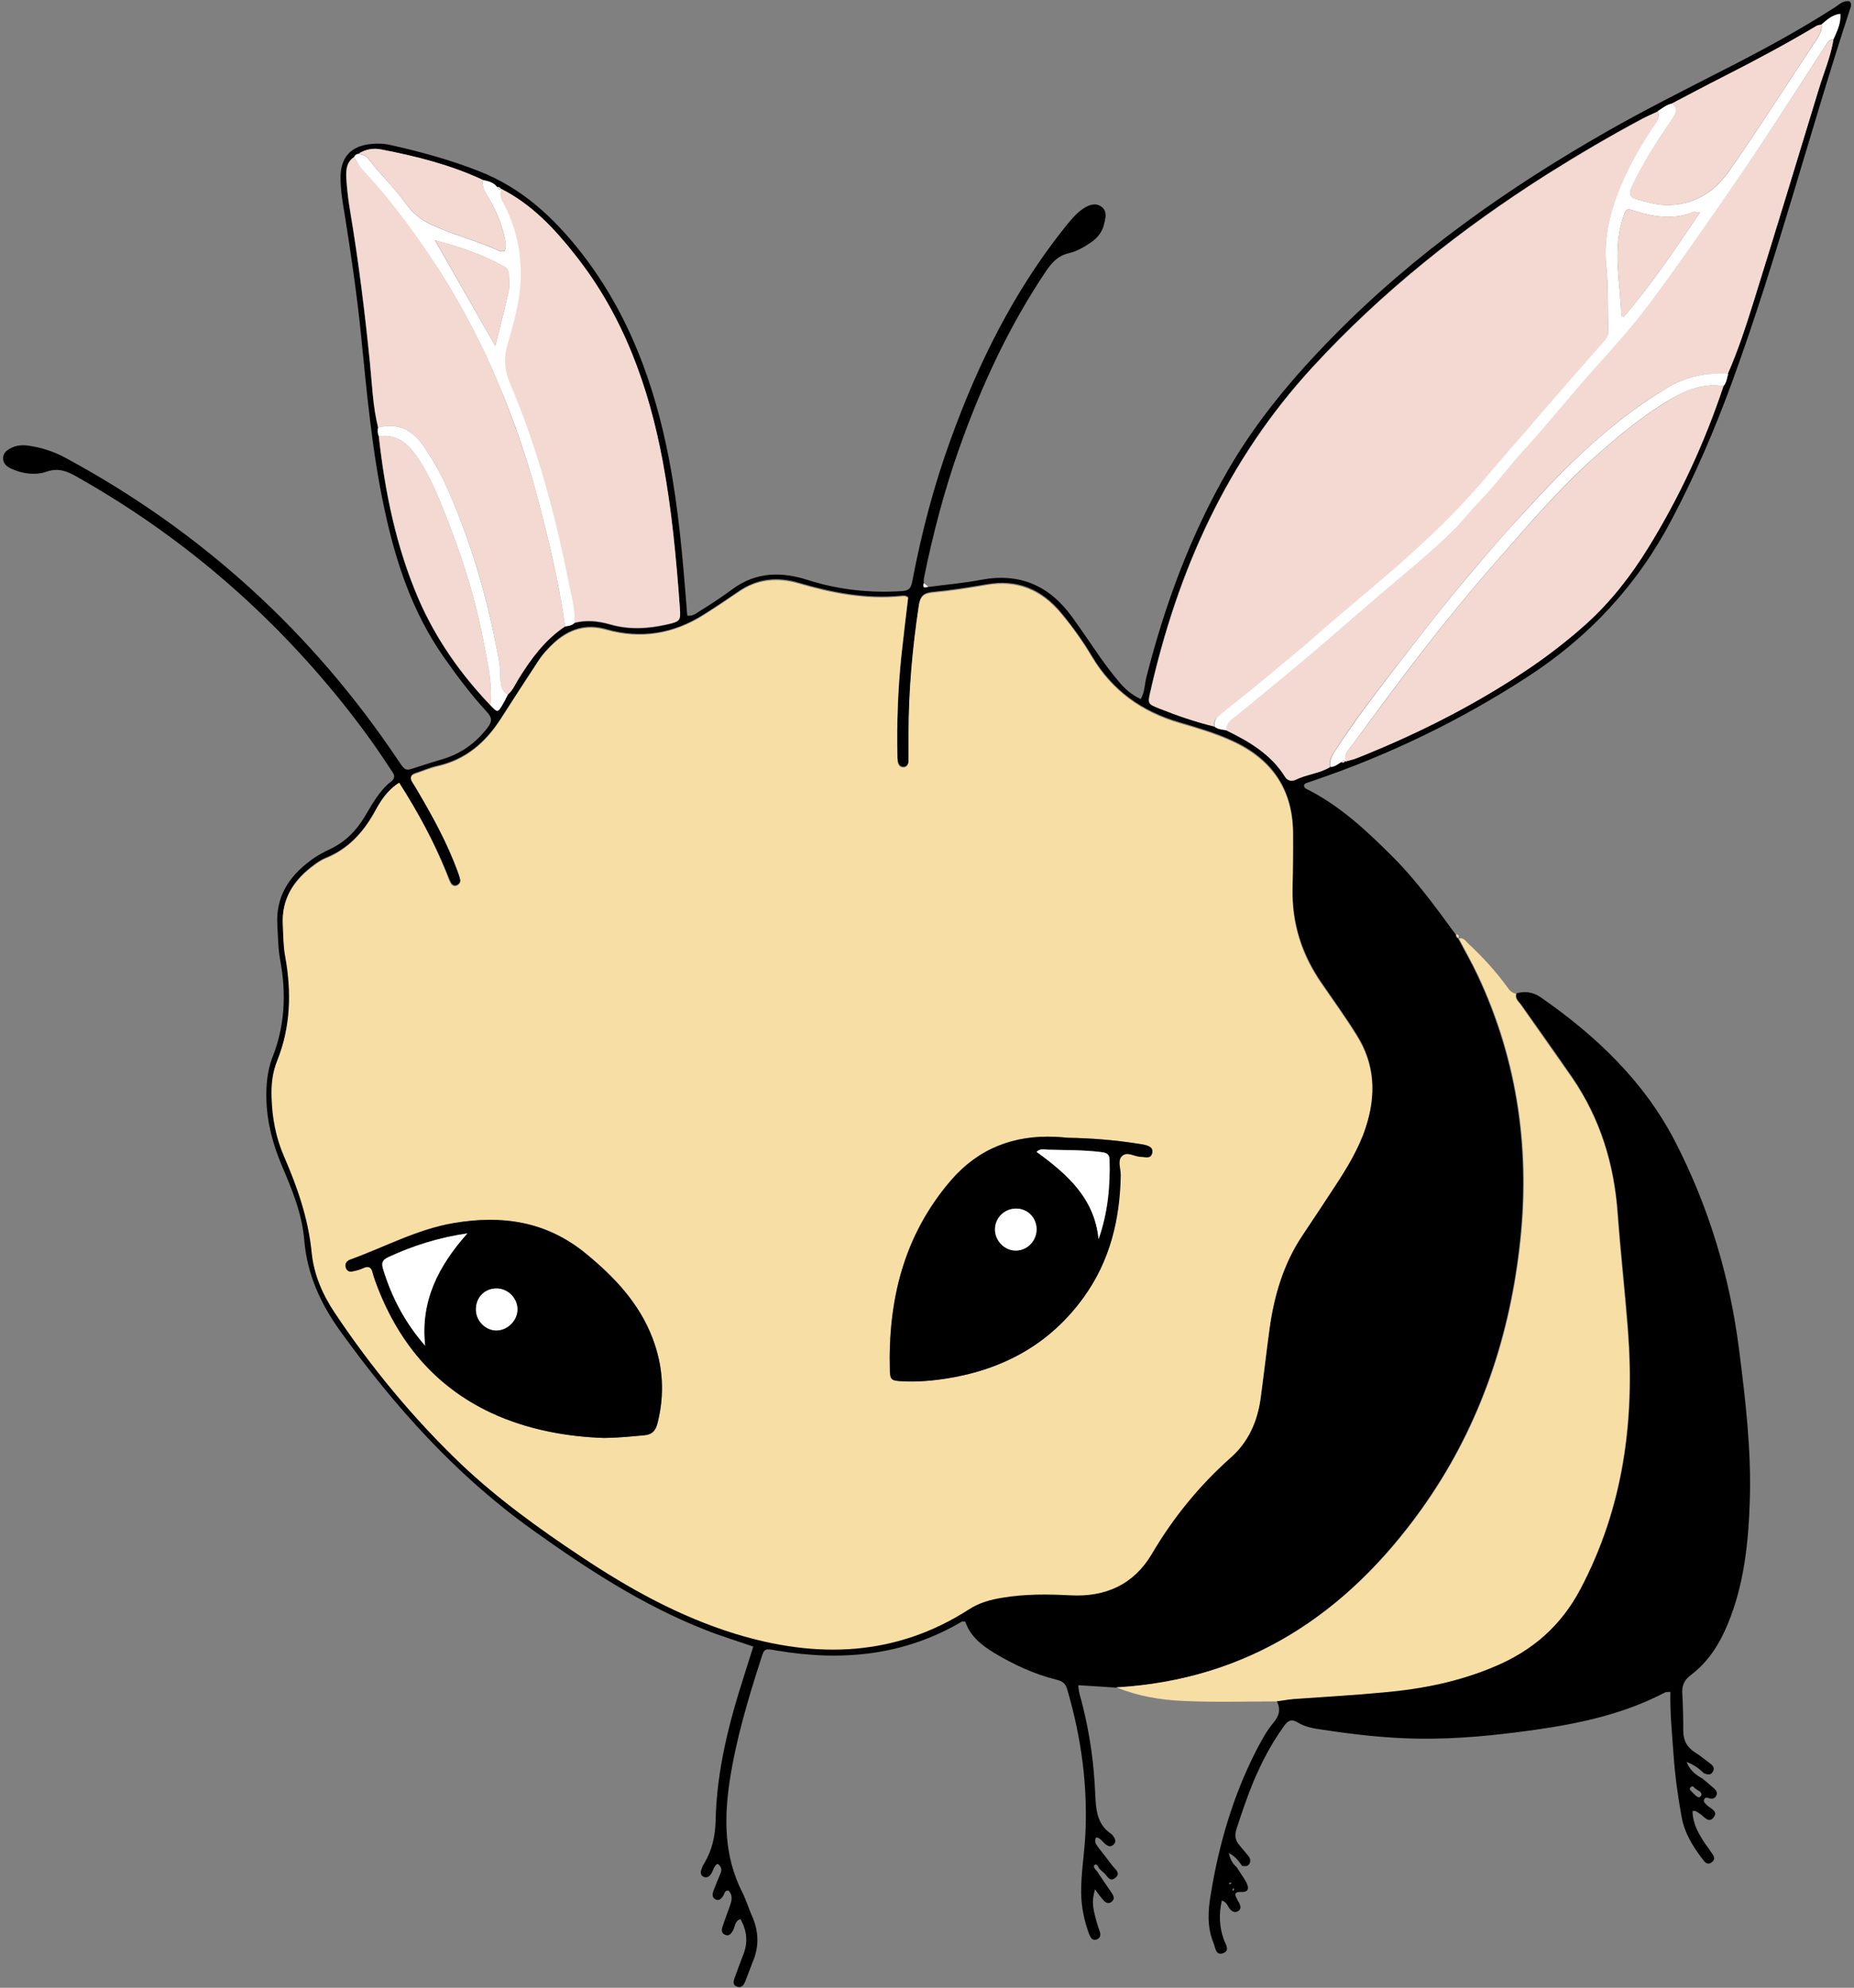 <?xml version="1.0" encoding="utf-8"?>
<!-- Generator: Adobe Illustrator 23.0.1, SVG Export Plug-In . SVG Version: 6.00 Build 0)  -->
<svg version="1.1" id="Camada_1" xmlns="http://www.w3.org/2000/svg" xmlns:xlink="http://www.w3.org/1999/xlink" x="0px" y="0px"
	 viewBox="0 0 777.5 833.7" style="enable-background:new 0 0 777.5 833.7;" xml:space="preserve">
<rect x="0" y="0" width="777.5" height="833.7" fill="#808080" stroke="none"/>
<style type="text/css">
	.st0{display:none;}
	.st1{display:inline;fill:#030404;}
	.st2{display:inline;fill:#FFFFFF;stroke:#1D1D1B;stroke-width:0.25;stroke-miterlimit:10;}
	.st3{display:inline;fill:#F4E1A7;}
	.st4{display:inline;fill:#EEDAD2;}
	.st5{display:inline;fill:#FFFFFF;}
	.st6{fill:#F7DEA5;}
	.st7{fill:#F3D9D1;}
	.st8{fill:#FFFFFF;}
</style>
<g class="st0">
	<path class="st1" d="M458.5,785.5c1.9,2.9,3.9,5.9,5.8,8.8c0.9,1.3,1.7,2.7,0.3,3.9c-1.7,1.5-3,0.2-4.1-1.1c-1-1.3-2-2.6-3-4.1
		c-1.3,4.8-1.2,6.7,0.5,13.1c0.4,1.4,0.8,2.8,1.3,4.1c0.7,1.8,0.7,3.5-1.4,4c-1.7,0.5-2.4-1-3-2.4c-2-5.5-3.2-11.2-3.3-17
		c-0.1-7.9,1.3-15.7,1.7-23.6c1.2-21.1-1.5-41.8-7.4-62.1c-0.7-2.5-1.9-3.6-4.5-4.2c-9.3-2.3-18-6.3-26.1-11.3
		c-5.4-3.3-10.3-7.1-12.2-13.3c-0.7,0-1.2-0.1-1.4,0c-24.5,14.4-50.8,16.7-78.2,11.9c-4.8-0.8-4.9-0.9-6.4,3.7
		c-5.5,16.7-10.5,33.6-13.2,51.1c-2.5,16.1-2.4,31.8,5.1,46.8c1.6,3.1,2.6,6.6,4,9.8c3,6.6,3.3,13.2,0.4,19.9
		c-1.2,2.7-2,5.4-3.1,8.1c-0.6,1.4-1.4,2.7-3.2,2.2c-2.3-0.7-1.7-2.6-1.1-4.1c1.2-3.3,2.5-6.6,3.7-9.9c1.8-5,1.4-9.7-1.4-14.5
		c-2.6,0.8-2.3,3.3-3.3,4.9c-0.7,1.1-1.3,2.2-2.9,1.8c-1.9-0.6-1.8-2.1-1.4-3.6c0.9-3,2.1-5.8,3.1-8.8c0.8-2.2,1.4-4.4-0.6-6.4
		c-1.7-0.1-1.7,1.5-2.3,2.4c-0.8,1.1-1.7,2-3,1.4c-1.7-0.8-1.5-2.3-1-3.8c0.9-2.3,1.8-4.6,2.8-6.9c0.7-1.6,0.9-3.1-1-4.4
		c-1.7,1-1.8,3.1-2.9,4.5c-0.9,1.2-2.1,1.5-3.3,0.8c-1-0.6-1.1-1.7-0.7-2.8c0.3-1,0.7-1.9,1.3-2.8c3.2-5.5,4.6-11.2,4.7-17.7
		c0.5-21.3,5.8-41.8,12.4-62c1.2-3.7,2.4-7.5,3.6-11.4c-6.9-2.4-13.6-4.5-20.1-7c-26.2-10.3-49.5-25.7-72.4-42.1
		c-32.1-23-57.9-52-80.8-83.9c-8.3-11.5-13.9-23.9-15-38.3c-0.9-11.1-5-21.3-9.3-31.4c-3.8-9-6.3-18.4-6.5-28.3
		c-0.1-5.9,0.4-11.7,2.6-17.1c5.4-13.3,6-27,3.4-40.9c-0.9-4.9-0.9-9.9-1.2-14.9c-0.6-11.7,4.9-20.3,13.9-26.9c2.7-2,5.6-3.6,8.6-5
		c6.2-3,10.7-7.6,14.3-13.4c3.2-5.3,6.2-10.9,11.1-14.9c2.5-2,0.8-3.6-0.3-5.3c-6.4-9.9-13.4-19.5-20.8-28.7
		c-30.9-38.4-67.6-70-110.6-94.4c-4-2.3-7.7-3.9-12.7-2.2c-4.6,1.6-9.9,1-14.6-1.1c-2-0.9-3.7-2.2-3.7-4.5c0-2.4,1.8-3.6,3.8-4.5
		c3-1.4,6.2-1,9.2-0.4c4.7,0.9,9.2,2.5,13.4,4.8c57.1,31,103.5,73.6,139.5,127.7c2.9,4.3,2.9,4.3,7.7,2.7c3.7-1.2,7.5-2.4,11.3-3.5
		c7.6-2.3,13.6-6.7,18.5-12.9c2.1-2.7,2-4.3-0.2-6.8c-6.6-7.2-12.4-15-18-23c-13-18.7-20-39.9-24.7-61.9
		c-5.2-24.6-7.4-49.6-9.8-74.6c-1.6-16.5-4-32.9-6.6-49.3c-0.9-5.3-1.8-10.6-1.7-16.1c0.1-8.4,4.4-13,12.8-13.9
		c2.9-0.3,5.8-0.1,8.7,0.5c12.5,2.9,24.9,6.3,36.9,11c17.7,7,31.1,19.4,42.7,34.2c20.1,25.8,30.9,55.5,36.8,87.3
		c3.8,20.4,5.6,41.1,7.1,61.8c0.1,1.2,0.2,2.4,0.3,3.8c2.5,0.4,4.1-1.2,5.7-2.2c4.6-2.8,9.1-5.8,13.5-9c9.9-7.1,20.5-7.2,31.7-3.6
		c12.9,4.2,26.2,5.6,39.7,4.7c3-0.2,3.7-1.6,4.2-4.2c3.9-20.2,9.2-40,16.2-59.3c11.6-31.9,26.6-62.1,48-88.7
		c2.5-3.1,4.9-6.2,8.3-8.4c2.4-1.5,5-2.5,7.5-0.6c2.4,1.8,1.7,4.5,1.2,6.9c-0.7,3.4-2.6,6.1-5.5,8c-2.9,2-6,3.8-9.5,4.6
		c-4.4,1-7.1,3.8-9.5,7.3c-15.8,23.3-27.5,48.6-37,75.1c-6.3,17.6-11,35.6-14.7,53.9c-0.2,0.8-0.1,1.6-0.1,2.5
		c-0.6,2,0.4,1.9,1.8,1.4c7.4-0.9,14.8-1.5,22.2-2.9c16.3-3.1,28.9,2.5,38.3,15.7c4,5.6,7.7,11.3,11.7,16.9c2.5,3.5,5.1,7,7.9,10.4
		c2.5,3,5.4,5.6,9.2,7.3c1.8-3,1.6-6.1,2.4-9.1c7.9-30.6,18.8-60.1,34.8-87.5c12-20.5,27.3-38.6,43.9-55.5
		c34.2-34.7,73.7-62.4,115.9-86.3c15.3-8.7,31.1-16.6,46.8-24.5c16.7-8.4,33.1-17.1,48.8-27.2c1.8-1.2,3.6-3,6.1-2.4
		c1,1.2,0.4,2.5,0,3.6c-17.1,51.7-30.8,104.5-49.6,155.6c-7.4,20-15.8,39.6-25.8,58.5c-14.5,27.4-34.8,49.2-60.9,66
		c-28,18-57.8,32.4-89.3,43c-1.2,0.4-2.4,0.8-3.5,1.2c-0.4,0.1-0.7,0.4-1,0.7c-0.1,0.6,0,1.2,0.6,1.6c14.4,7.1,25.8,18,36.9,29.2
		c9.8,9.9,17.9,21.2,26,32.5c0,0.7,0.2,1.3,0.9,1.6c0,0,0.1,0.1,0.1,0.1c2.7,5.1,5.6,10.2,8,15.4c17.1,36.7,22.1,75.3,17.3,115.2
		c-4.8,39.7-18,76.7-41.4,109.3c-31.6,43.9-73,71.6-128.6,74.6c-5.1-0.3-10.2-0.7-15.8-1.1c0,3.2,1.1,5.8,1.8,8.5
		c3,12.3,4.8,24.8,5.3,37.5c0.2,6.3,0.6,12.5,6.6,16.5c0.5,0.3,0.9,0.9,1.2,1.4c0.8,1.2,0.9,2.3-0.3,3.3c-0.9,0.8-1.9,0.6-2.8,0
		c-1.5-1-2.3-2.9-4.3-3.2c-1,1.6-0.1,2.9,0.7,4.1c2,2.6,4.1,5.2,6.1,7.9c1.1,1.5,3.7,3.1,1.2,5.1c-2.4,2-3.5-1-4.9-2.2
		c-0.6-0.5-1.2-1.1-1.8-1.7c-0.5-0.7-1-2.3-2-1.5C456.6,783.5,457.7,784.6,458.5,785.5z M563.9,319.2l0.1,0c1.6-0.5,3.2-0.8,4.7-1.4
		c25.7-10.1,50.2-22.5,73.1-37.9c8.2-5.6,16.1-11.6,23.5-18.2c10.3-9.2,18.7-19.9,25.9-31.6c13.4-21.5,24-44.3,32.1-68.3
		c1.4-1.4,1.4-3.3,1.9-5.1c4.3-9.9,7.7-20.1,10.9-30.3c9.3-29.6,18.4-59.2,27.5-88.9c2.2-7.1,5.1-14,6.4-21.3
		c1.5-3.4,3.2-6.7,2.9-10.8c-3.5,0.4-5.7,2.6-7.9,4.5c-0.6,0.2-1.2,0.2-1.7,0.5c-13,7.7-26.3,14.8-39.7,21.6
		c-7.2,3.6-14.3,7.4-21.4,11.1c-2.3,0.5-4.1,2-6.1,3.2c-2.2,1.1-4.5,2-6.7,3.2c-13.5,7.2-26.8,14.9-39.8,23.1
		c-36.3,22.9-69.7,49.2-98.9,80.8c-36,39-56.9,85.4-68.6,136.6c-1.1,4.7-1,4.9,3.8,6.8c7.5,3,15.1,5.6,23,7.5c1.5,1.2,3.3,1.4,5,1.7
		c9.7,4.8,19,10.1,24.8,19.7c1.1,1.8,3,1.8,4.3,1.2c4.7-2.3,10-2.6,14.5-5.3c1.9,0,3.3-1.3,4.8-2.2
		C562.9,319.9,563.4,319.7,563.9,319.2z M209.8,77.6c-0.4-0.6-1-0.9-1.7-0.8c-1.5-2-3.8-2.5-6.1-3c-13.5-6.3-27.9-10-42.4-12.8
		c-3.2-0.6-6.6-0.2-9.5,1.7c-0.8,0.2-1.6,0.4-1.9,1.4c-3.5,2.3-3.5,5.9-3.3,9.4c0.3,4.7,0.9,9.5,1.6,14.1c3.4,21,6,42.1,8,63.2
		c0.9,9,1.2,18.1,3.4,26.9c-0.3,1.3-0.2,2.5,0.3,3.7c2.5,23.5,7.2,46.6,16.5,68.5c7.2,16.7,17.5,31.4,29.9,44.6
		c3,3.2,3.1,3.2,4.9,0.4c1-1.5,1.7-3.1,2.6-4.7c2-1.8,3.1-4.4,4.5-6.6c5.3-8.5,11.1-16.4,19.6-22c1.4-0.2,2.8-0.3,3.8-1.4
		c5.2-1.4,10.2-0.8,15.3,0.7c7.9,2.4,16,1.8,24,0c5.5-1.3,5.7-1.6,5.3-7c-1.5-20.6-3.3-41.3-7.1-61.7c-5.9-31.5-16.4-61.1-36.5-86.6
		C232.2,94.4,222.7,84.2,209.8,77.6L209.8,77.6z M168.3,327.1c-5.2,3.3-7.9,7.8-10.5,12.3c-4.9,8.6-11.2,15.4-20.5,19.1
		c-1.5,0.6-2.9,1.6-4.3,2.5c-8.8,6.2-14.3,14.2-13.7,25.6c0.2,4.3,0.2,8.7,1,13c2.8,15,2.3,29.7-3.5,44c-2,4.9-2.5,10-2.3,15.3
		c0.2,8.6,1.8,16.9,5.2,24.8c5.6,13,10.1,26.3,11.5,40.5c0.9,9.3,4.5,17.6,9.6,25.3c15.4,23.3,33,44.8,53.2,64
		c15.3,14.7,32.5,27.1,50.1,38.9c20.2,13.6,41.3,25.4,64.7,32.6c34.3,10.6,67.4,9.9,98.6-10.1c4.3-2.7,9-4,14-4.8
		c9.5-1.6,19-1.5,28.6-0.9c14.8,0.9,26.6-4.5,34.2-17.2c9.1-15.3,20.2-28.8,33.5-40.6c7.2-6.4,11-15,12.4-24.5
		c1.4-9.6,2.5-19.3,3.8-29c2-14.1,5.9-27.5,14-39.5c4.6-6.9,9.2-13.8,13.8-20.7c5.1-7.8,10-15.7,13-24.7c4.5-13.5,3.9-26.4-3.8-38.8
		c-4.6-7.4-9.7-14.5-14.6-21.6c-8.3-12-12.4-25.2-12.1-39.8c0.2-7.9,0.3-15.8,0.2-23.7c-0.1-18.3-8.9-31-25.4-38.6
		c-7.2-3.3-14.7-5.6-22.3-7.8c-15.8-4.6-28.2-13.5-36.7-27.8c-3.8-6.4-8.1-12.5-12.9-18.3c-8.2-9.9-18.4-14.3-31.4-12.1
		c-7.6,1.3-15.2,2.5-22.8,3.2c-3.8,0.3-5.2,1.7-5.7,5.5c-2.7,17.9-4.3,35.8-4.4,53.9c0,3.7,0,7.5,0,11.2c0,1.3-0.5,2.6-1.9,2.8
		c-1.8,0.2-2.5-1.2-2.7-2.7c-0.1-0.6-0.1-1.2-0.1-1.9c-0.3-13.9,0.3-27.8,1.7-41.6c0.9-8.4,2-16.8,3-25c-1.1-0.9-2.1-0.7-3.1-0.6
		c-14.7,1.3-28.8-1.4-42.8-5.6c-9-2.7-17.6-1.9-25.5,3.5c-4.8,3.3-9.6,6.5-14.5,9.6c-12.8,8-26.5,10.3-41.1,6.2
		c-8.5-2.4-15.5-0.1-21.8,5.5c-2.7,2.4-5,5-6.9,8c-5.2,8-10.5,16-15.6,24c-6.4,10-14.8,17.2-26.7,19.9c-3.2,0.7-6.3,2-9.5,3.1
		c-1.8,0.6-2.2,1.7-1.2,3.3c0.9,1.6,1.9,3.2,2.9,4.8c6,10.4,11.7,21,15.9,32.3c0.5,1.4,1,2.7,1.3,4.1c0.2,1.1-0.4,2-1.4,2.5
		c-1.1,0.5-2.1,0-2.6-1c-0.7-1.3-1.1-2.7-1.7-4C183,352.1,176.2,339.6,168.3,327.1z"/>
	<path class="st1" d="M713.1,747.2c1.6,1.3,3.1,2.7,4.7,4c0.9,0.8,1.8,1.8,1,3.2c-0.6,1-1.5,1.4-2.6,1.1c-0.9-0.2-2.1-0.9-2.5,0.6
		c-0.3,0.9,0.5,1.4,1,2c1.5,1.6,5.4,2.7,2.8,5.6c-2.1,2.3-3.9-0.9-5.7-1.9c-0.8-0.5-1.5-1.4-2.9-1c0,4.7,2.1,8.7,4.4,12.6
		c1,1.6,2.2,3,3.2,4.6c0.9,1.3,2.3,2.8,0.4,4.3c-1.9,1.5-3,0-4-1.4c-4.1-5.3-7.4-10.9-8.7-17.7c-1.6-8.8-2.8-17.6-3.3-26.5
		c-0.6-8.6-1.5-17.2-1.2-26.1c-1.1,0.1-1.8,0-2.3,0.2c-17.2,9-35.8,13-54.7,15.6c-16.4,2.3-33,3.9-49.6,3.6
		c-13.3-0.2-26.5-1.8-39.6-3.8c-3.7-0.6-7.5-1.1-10.7-3.1c-3-1.8-4.4-0.4-6,1.9c-5.1,7.1-9.2,14.8-12.6,22.8
		c-2.7,6.5-5,13.2-7.2,19.8c-1,3-0.6,5.2,1.4,7.4c1.2,1.4,2.4,2.9,3.6,4.3c0.7,0.9,0.9,1.9,0.5,2.9c-0.6,1.5-1.9,1.3-3.2,1.2
		c-1.4-1.9-2.6-4-5.6-5.5c0.7,2.9,1.7,4.6,3.3,5.9c1.3,2.1,2.8,4.1,3.9,6.3c1.4,2.6,0.9,4.2-2,4.1c-3.6-0.1-2.8,1.3-1.8,3.3
		c0.4,0.7,0.9,1.4,1.1,2.2c0.4,1.1,0.2,2-0.9,2.6c-1,0.6-2,0.3-2.9-0.4c-1.4-1.1-1.5-3.4-3.9-4.2c-1.3,5.6-1.1,11,0.7,16.4
		c0.7,2,2.8,4.7-0.4,5.8c-3.1,1.1-3.2-2.3-4-4.3c-2.8-6.8-2.2-13.8-1.1-20.8c3.4-20.7,9.3-40.7,18.9-59.5c2.2-4.3,4.4-8.5,7.5-12.1
		c2.6-3,3.3-5.8,1.6-9.3c2.5-0.3,4.9-0.8,7.4-1c12.6-0.9,25.3-1.6,37.9-2.7c16-1.4,31.6-4.5,46.5-10.7c15.8-6.7,28-17,36.2-32.5
		c18.1-34.2,23-70.6,20.2-108.6c-1.2-16.3-3-32.6-4.1-49c-1.4-20.7-7.2-39.9-18.9-57.1c-7-10.3-14.2-20.4-21.3-30.6
		c-1-1.5-2.8-2.7-2.1-4.9c3.6-1,6.9-0.5,10.1,1.7c23.2,16.2,43.4,35.4,56.5,60.9c14.1,27.5,22.8,56.7,26.6,87.5
		c2.6,21.2,5.1,42.4,4.3,63.8c-0.6,17.6-2.5,35.1-9.5,51.7c-3.6,8.4-8.3,15.8-15.6,21.3c-2.9,2.2-3.7,4.5-3.6,7.8
		c0.3,5.2,0.4,10.4,0.4,15.5c0,4.1,1.6,7.1,5.1,9.2c2.1,1.3,4,2.9,6,4.4c1.2,0.9,2.3,1.9,1.3,3.6c-1,1.7-2.4,1.1-3.8,0.6
		c-2.1-2.1-4.4-3.7-7.2-4.8C707.6,743.6,710.2,745.6,713.1,747.2z M710,751.4c-0.6-0.4-1-1.5-1.9-0.7c-0.9,0.7-0.3,1.4,0.3,1.9
		c0.7,0.7,1.3,1.4,2.1,2c0.4,0.3,1,0.7,1.6,0.1c0.7-0.7,0.5-1.4-0.1-2C711.4,752.2,710.7,751.9,710,751.4z M514.6,790.3
		c-0.3,0.1-0.5,0.3-0.8,0.4c0.1,0.1,0.3,0.4,0.4,0.4c0.3-0.1,0.6-0.2,0.8-0.4C514.9,790.6,514.8,790.5,514.6,790.3z M516.1,793.1
		c-0.2-0.2-0.3-0.3-0.4-0.4c-0.1,0.3-0.3,0.5-0.4,0.8c0,0.1,0.3,0.3,0.4,0.4C515.8,793.6,516,793.3,516.1,793.1z"/>
	<path class="st2" d="M635.6,417c-0.7,2.2,1.1,3.4,2.1,4.9c7.1,10.2,14.3,20.4,21.3,30.6c11.7,17.2,17.5,36.4,18.9,57.1
		c1.1,16.3,3,32.6,4.1,49c2.8,37.9-2.1,74.4-20.2,108.6c-8.2,15.5-20.3,25.9-36.2,32.5c-14.9,6.3-30.5,9.3-46.5,10.7
		c-12.6,1.1-25.2,1.8-37.9,2.7c-2.5,0.2-4.9,0.7-7.4,1c-13,0-26,0.3-39-0.3c-9.6-0.4-19.2-2.1-28.2-5.8c55.5-3,97-30.7,128.6-74.6
		c23.4-32.6,36.6-69.6,41.4-109.3c4.9-39.9-0.1-78.5-17.3-115.2c-2.4-5.2-5.3-10.3-8-15.4c2.1-0.5,2.9,1.2,4,2.3
		c6,5.6,11.5,11.7,16.3,18.3C632.8,415.6,633.8,416.7,635.6,417z"/>
	<path class="st3" d="M611.4,393.6c-0.7-0.3-0.9-0.9-0.9-1.6C611.3,392.2,611.7,392.6,611.4,393.6z"/>
	<path class="st2" d="M168.3,327.1c7.9,12.5,14.7,25,19.8,38.4c0.5,1.4,1,2.7,1.7,4c0.5,0.9,1.5,1.5,2.6,1c1-0.5,1.6-1.4,1.4-2.5
		c-0.3-1.4-0.8-2.8-1.3-4.1c-4.2-11.3-9.9-21.9-15.9-32.3c-0.9-1.6-1.9-3.2-2.9-4.8c-0.9-1.6-0.6-2.7,1.2-3.3c3.2-1,6.2-2.4,9.5-3.1
		c11.9-2.6,20.3-9.9,26.7-19.9c5.2-8,10.4-16,15.6-24c1.9-3,4.3-5.6,6.9-8c6.3-5.6,13.4-7.9,21.8-5.5c14.6,4.2,28.3,1.9,41.1-6.2
		c4.9-3.1,9.8-6.3,14.5-9.6c7.9-5.5,16.5-6.2,25.5-3.5c14,4.2,28.1,6.9,42.8,5.6c1-0.1,2.1-0.3,3.1,0.6c-1,8.3-2.1,16.6-3,25
		c-1.4,13.8-2,27.7-1.7,41.6c0,0.6,0,1.3,0.1,1.9c0.2,1.6,0.9,2.9,2.7,2.7c1.4-0.2,1.9-1.5,1.9-2.8c0-3.7,0-7.5,0-11.2
		c0.1-18.1,1.7-36,4.4-53.9c0.6-3.8,1.9-5.2,5.7-5.5c7.6-0.7,15.2-1.9,22.8-3.2c12.9-2.2,23.2,2.2,31.4,12.1
		c4.8,5.8,9.1,11.9,12.9,18.3c8.5,14.3,20.9,23.2,36.7,27.8c7.6,2.2,15.1,4.5,22.3,7.8c16.5,7.6,25.3,20.3,25.4,38.6
		c0.1,7.9-0.1,15.8-0.2,23.7c-0.3,14.6,3.9,27.7,12.1,39.8c4.9,7.2,10,14.3,14.6,21.6c7.8,12.4,8.3,25.3,3.8,38.8
		c-3,9-7.8,16.9-13,24.7c-4.6,6.9-9.2,13.8-13.8,20.7c-8,12-12,25.4-14,39.5c-1.3,9.7-2.4,19.3-3.8,29c-1.4,9.5-5.1,18.1-12.4,24.5
		c-13.4,11.8-24.4,25.3-33.5,40.6c-7.6,12.8-19.4,18.1-34.2,17.2c-9.5-0.6-19.1-0.7-28.6,0.9c-5,0.8-9.7,2.1-14,4.8
		c-31.2,20-64.3,20.7-98.6,10.1c-23.4-7.3-44.5-19.1-64.7-32.6c-17.6-11.8-34.8-24.2-50.1-38.9c-20.1-19.3-37.8-40.7-53.2-64
		c-5.1-7.8-8.7-16-9.6-25.3c-1.3-14.2-5.9-27.5-11.5-40.5c-3.4-7.9-4.9-16.2-5.2-24.8c-0.1-5.2,0.4-10.4,2.3-15.3
		c5.8-14.3,6.2-29,3.5-44c-0.8-4.3-0.7-8.7-1-13c-0.7-11.4,4.9-19.4,13.7-25.6c1.3-1,2.8-1.9,4.3-2.5c9.3-3.7,15.6-10.6,20.5-19.1
		C160.4,334.9,163.1,330.4,168.3,327.1z M251.6,602.8c7-0.1,11.9-0.7,16.9-1.2c3.6-0.3,4.9-2.1,5.7-5.3c3-12,2.3-23.8-2-35.4
		c-5.6-14.8-15.9-25.9-27.9-35.8c-16.4-13.6-35-16.4-55.5-12.9c-15.4,2.6-28.9,9.9-43.2,15.1c-0.4,0.1-0.8,0.3-1.1,0.5
		c-1.2,0.8-1.5,1.9-1,3.2c0.4,1.1,1.4,1.6,2.5,1.4c1.6-0.3,3.3-0.7,4.7-1.4c2.3-1.1,3.4-0.4,4,2c0.3,1.2,0.7,2.4,1.1,3.6
		c8.9,24.9,24.4,44.1,48.5,55.5C219.8,599.4,236.5,602.2,251.6,602.8z M447.1,477.1c-1.9-0.1-3.6-0.3-5.2-0.4
		c-17.6-0.8-32.5,4.7-44.2,18.3c-19.8,23-26.4,50.1-25.7,79.6c0.1,4,0.7,4.4,5,4.6c6.4,0.3,12.8-0.2,19.2-1.2
		c23.5-3.7,43.1-14.3,57.3-33.8c11.1-15.3,15.4-32.8,15.7-51.5c0.1-2.7-1.3-5.9,0.5-7.8c2.2-2.3,5.4,0.2,8.2,0.3
		c1.8,0,4,1.1,4.6-1.6c0.6-2.5-1.5-3-3.4-3.5c-1-0.3-2-0.4-3.1-0.5C466.3,478.1,456.5,477.3,447.1,477.1z"/>
	<path class="st2" d="M770,16.2c-1.8-0.1-2.4,1.2-3.2,2.4c-11.5,17.5-22.7,35.1-34.5,52.3c-12.8,18.8-25.9,37.4-39.4,55.6
		c-7.3,9.8-15.5,18.8-23.7,27.8c-9.8,10.9-19,22.4-28.8,33.2c-6.7,7.3-12.6,15.3-19.6,22.4c-4,4.1-7.6,8.7-11.7,12.8
		c-9.2,9-19.2,16.9-28.9,25.2c-9.7,8.3-19.4,16.8-29.2,25c-10.6,8.9-21.3,17.6-32,26.4c-2.2,1.8-5,3.1-5,6.6c-1.8-0.3-3.6-0.5-5-1.7
		c0-1.7,0.2-3.2,1.7-4.4c10.1-8.1,20.3-16.3,30.3-24.5c6.7-5.5,13.2-11.2,19.8-16.9c7.6-6.4,15.2-12.7,22.7-19.2
		c13.8-11.9,27.1-24.3,38.9-38.2c8.3-9.8,16.8-19.3,25.2-29c8.6-9.8,17.1-19.6,25.7-29.3c1.2-1.3,1.9-2.7,1.8-4.5
		c-0.4-9.1,0.1-18.1-0.8-27.2c-1.2-11.6,1.8-22.9,6.3-33.7c3.6-8.6,8.3-16.6,13.5-24.3c1.4-2.1,3.1-4,2-6.8c2-1.2,3.8-2.7,6.1-3.2
		c2.2,1.5,2.1,3.4,0.8,5.4c-0.9,1.4-1.8,2.8-2.8,4.1c-5.7,8.2-10.8,16.6-15.1,25.6c-1.3,2.6-1,4.2,2,5.1c4,1.1,8,2.3,12.1,2.4
		c11.3,0.3,20.3-5.1,26.4-13.8c12.9-18.2,24.9-37.1,37.3-55.7c1.3-1.9,2.4-3.9,2.1-6.3c2.3-1.9,4.4-4.1,7.9-4.5
		C773.2,9.4,771.5,12.8,770,16.2z M713.7,88.8c-1.6-0.2-2.2-0.4-2.7-0.2c-8.1,3.3-16.1,2.2-24.2-0.3c-4.4-1.4-4.3-1.2-5.7,3.4
		c-4.3,13.4-0.8,26.9-0.6,40.4c0,0.1,0.3,0.2,1,0.6C693.2,119,703.3,104.1,713.7,88.8z"/>
	<path class="st2" d="M236.2,261.6c-2.7-18.8-7-37.3-11.9-55.6c-4.1-15.6-9.5-30.9-15.6-45.8c-6.4-15.7-14.1-30.9-23.1-45.3
		c-10.1-16.2-21.2-31.6-34.2-45.6c-1.5-1.6-2.3-3.4-3.3-5.3c0.3-1,1.1-1.2,1.9-1.4c1.3,0.5,2.8,0.7,3.8,1.9
		c5.1,6.7,11.3,12.6,16.2,19.4c2.4,3.4,5.5,6,9.3,7.9c9.6,4.9,20.2,7.2,29.9,11.8c0.5,0.2,1.2,0,1.8,0c1.1-1.8,0.6-3.6,0.2-5.4
		c-1.4-6.8-4.2-13-7.7-18.8c-1.1-1.9-1.7-3.7-1.5-5.8c2.3,0.5,4.6,1,6.1,3c0.3,0.8,0.8,1.2,1.7,0.8c0,0,0.1,0,0.1,0
		c-1.2,2.7,0.3,4.8,1.4,7c5.2,10.2,7.2,21.1,6.5,32.4c-0.5,8.6-3,17.1-5.4,25.3c-1.8,6-1.6,11.1,0.9,17.2
		c11.4,26.9,18.8,55,24.3,83.6c1.1,5.7,2.8,11.2,2.3,17.1C239,261.3,237.6,261.4,236.2,261.6z M207.1,143.6c2.1-8.4,4.1-15.7,5.7-23
		c0.5-2.2,0.1-4.5,0.2-6.8c0-1.6-0.6-2.7-2-3.5c-8.8-4.9-18.2-8.3-29-11.1C190.5,114.2,198.5,128.3,207.1,143.6z"/>
	<path class="st2" d="M723.4,161.7c-9.7-1.5-17.8,2.6-25.6,7.5c-10.4,6.5-19.7,14.2-28.9,22.4c-15.2,13.5-28.3,28.9-41.7,44.1
		c-21.5,24.3-41,50.2-60.2,76.4c-1.5,2-3.9,4-3,7.1c0,0-0.1,0-0.1,0c-0.6-0.6-1.1-0.4-1.5,0.2c-1.5,0.9-2.9,2.2-4.8,2.2
		c-0.6-3,1-5.1,2.5-7.4c7.4-11.4,15.7-22.3,24.1-33c10.9-14,21.8-28,33.2-41.5c7.1-8.3,14.2-16.6,21.7-24.6
		c6.3-6.8,12.6-13.7,19.3-20.1c12.8-12.4,26.4-23.7,41.9-32.7c7.8-4.5,16.2-6.1,25-5.5C724.8,158.4,724.7,160.3,723.4,161.7z"/>
	<path class="st2" d="M204.7,294.5c1.1-9.4-1.2-18.4-2.9-27.5c-3.7-19.9-10.1-39-17.8-57.8c-2.7-6.7-5.8-13.2-9.9-19.2
		c-3.8-5.5-8.5-9.7-15.9-8.6c-0.5-1.2-0.6-2.4-0.3-3.7c7.8-1.9,13.8,0.5,18.6,7.3c4.2,5.9,7.7,12.3,10.5,18.9
		c9.3,21.2,15.9,43.3,20.2,66c0.8,4.2,1.8,8.4,1.7,12.8c0,2.8,0.2,5.8,3.2,7.4c-0.8,1.6-1.6,3.2-2.6,4.7
		C207.7,297.7,207.7,297.7,204.7,294.5z"/>
	<path class="st4" d="M562.4,319.4c0.5-0.5,0.9-0.8,1.5-0.2C563.4,319.7,562.9,319.9,562.4,319.4z"/>
	<path class="st5" d="M388.9,245.2c-1.3,0.5-2.4,0.6-1.8-1.4C387.7,244.3,388.3,244.7,388.9,245.2z"/>
	<path class="st4" d="M209.8,77.6c-0.9,0.4-1.4,0-1.7-0.8C208.8,76.7,209.4,76.9,209.8,77.6z"/>
	<path class="st1" d="M251.6,602.8c-15.1-0.6-31.9-3.4-47.4-10.7c-24.2-11.4-39.6-30.6-48.5-55.5c-0.4-1.2-0.8-2.4-1.1-3.6
		c-0.5-2.3-1.7-3.1-4-2c-1.5,0.7-3.1,1.1-4.7,1.4c-1.1,0.2-2.1-0.3-2.5-1.4c-0.5-1.3-0.2-2.4,1-3.2c0.3-0.2,0.7-0.4,1.1-0.5
		c14.4-5.2,27.9-12.6,43.2-15.1c20.4-3.4,39-0.6,55.5,12.9c12,9.9,22.4,20.9,27.9,35.8c4.3,11.6,5,23.3,2,35.4
		c-0.8,3.3-2.1,5-5.7,5.3C263.6,602.1,258.6,602.7,251.6,602.8z M176.6,563.8c-2-18.5,5.5-33.3,17.9-47.1
		c-12.3,1.8-22.9,5.2-33.1,9.9c-2.6,1.2-3.2,2.4-2.3,5.2C162.6,543.5,168.2,554.2,176.6,563.8z M215.4,548.4
		c-0.1-4.7-4.1-8.6-8.8-8.7c-5.1,0-8.9,4-8.7,9.2c0.2,4.8,4.3,8.6,8.9,8.4C211.5,557.3,215.5,553.1,215.4,548.4z"/>
	<path class="st1" d="M447.1,477.1c9.5,0.2,19.2,1,28.8,2.5c1,0.2,2.1,0.3,3.1,0.5c1.8,0.5,4,1,3.4,3.5c-0.6,2.6-2.8,1.6-4.6,1.6
		c-2.8,0-6-2.6-8.2-0.3c-1.8,1.9-0.4,5.2-0.5,7.8c-0.4,18.7-4.6,36.2-15.7,51.5c-14.2,19.5-33.7,30.1-57.3,33.8
		c-6.4,1-12.8,1.5-19.2,1.2c-4.3-0.2-4.9-0.6-5-4.6c-0.7-29.5,6-56.6,25.7-79.6c11.7-13.6,26.6-19.1,44.2-18.3
		C443.5,476.8,445.1,476.9,447.1,477.1z M459.7,519.7c3.9-10.9,5-22.1,4.7-33.5c-0.1-2.6-1.7-2.9-3.6-3.1c-7.4-1-14.9-0.8-22.4-1.1
		c-1.5-0.1-3.2-0.6-4.7,0.9C446.5,492.3,458.1,502.4,459.7,519.7z M433.7,515.5c0-4.9-3.7-8.7-8.6-8.8c-4.8-0.1-8.8,3.7-8.9,8.5
		c-0.2,5,4.1,9.3,8.9,9.2C429.8,524.3,433.7,520.3,433.7,515.5z"/>
	<path class="st5" d="M176.6,563.8c-8.3-9.6-14-20.3-17.6-32.1c-0.9-2.8-0.3-4,2.3-5.2c10.2-4.7,20.8-8.1,33.1-9.9
		C182.1,530.5,174.5,545.3,176.6,563.8z"/>
	<path class="st5" d="M215.4,548.4c0.1,4.6-3.9,8.8-8.5,9c-4.6,0.2-8.7-3.7-8.9-8.4c-0.2-5.2,3.6-9.2,8.7-9.2
		C211.4,539.8,215.4,543.8,215.4,548.4z"/>
	<path class="st5" d="M459.7,519.7c-1.6-17.3-13.2-27.4-26-36.8c1.5-1.5,3.2-1,4.7-0.9c7.5,0.3,14.9,0.1,22.4,1.1
		c2,0.3,3.6,0.5,3.6,3.1C464.8,497.6,463.6,508.8,459.7,519.7z"/>
	<path class="st5" d="M433.7,515.5c0,4.8-3.9,8.8-8.5,8.9c-4.9,0.1-9.1-4.2-8.9-9.2c0.2-4.8,4.1-8.5,8.9-8.5
		C430,506.8,433.7,510.7,433.7,515.5z"/>
</g>
<g>
	<path d="M460.1,784.9c1.9,2.9,3.9,5.8,5.9,8.7c0.9,1.3,1.7,2.7,0.3,3.9c-1.7,1.5-3,0.2-4.1-1.1c-1-1.3-2-2.6-3-4
		c-1.3,4.8-1.2,6.7,0.5,13c0.4,1.4,0.8,2.8,1.3,4.1c0.7,1.8,0.7,3.4-1.3,4c-1.7,0.5-2.4-1-3-2.4c-2-5.5-3.2-11.1-3.3-17
		c-0.1-7.9,1.2-15.7,1.7-23.5c1.2-21.1-1.6-41.7-7.5-61.9c-0.7-2.5-1.9-3.6-4.5-4.2c-9.3-2.3-17.9-6.3-26.1-11.2
		c-5.4-3.3-10.2-7.1-12.2-13.2c-0.7,0-1.2-0.1-1.4,0c-24.4,14.4-50.6,16.8-78,12.1c-4.8-0.8-4.9-0.9-6.3,3.7
		c-5.4,16.7-10.4,33.5-13.1,51c-2.4,16.1-2.3,31.7,5.2,46.6c1.6,3.1,2.6,6.5,4,9.7c3,6.6,3.3,13.1,0.4,19.8c-1.1,2.7-2,5.4-3.1,8.1
		c-0.6,1.4-1.4,2.7-3.2,2.2c-2.3-0.7-1.7-2.5-1.1-4.1c1.2-3.3,2.4-6.6,3.7-9.9c1.8-4.9,1.3-9.7-1.4-14.4c-2.5,0.8-2.2,3.3-3.2,4.9
		c-0.7,1.1-1.3,2.2-2.9,1.8c-1.9-0.6-1.9-2.1-1.4-3.5c0.9-2.9,2.1-5.8,3.1-8.8c0.8-2.2,1.3-4.4-0.6-6.4c-1.7-0.1-1.7,1.5-2.3,2.4
		c-0.8,1.1-1.7,2-3,1.4c-1.7-0.8-1.5-2.3-1-3.7c0.9-2.3,1.8-4.6,2.8-6.9c0.7-1.6,0.9-3.1-1.1-4.4c-1.7,1-1.8,3.1-2.9,4.5
		c-0.9,1.2-2.1,1.5-3.2,0.8c-1-0.6-1.1-1.7-0.7-2.8c0.3-1,0.7-1.9,1.3-2.8c3.2-5.4,4.5-11.2,4.7-17.6c0.4-21.3,5.7-41.7,12.2-61.8
		c1.2-3.7,2.3-7.5,3.6-11.4c-6.9-2.4-13.6-4.4-20.1-7c-26.2-10.3-49.5-25.5-72.3-41.8c-32.1-22.9-57.9-51.7-80.8-83.5
		c-8.3-11.5-13.9-23.9-15.1-38.1c-0.9-11.1-5.1-21.2-9.4-31.3c-3.8-9-6.3-18.3-6.5-28.2c-0.1-5.9,0.4-11.6,2.5-17.1
		c5.3-13.3,5.9-27,3.3-40.9c-0.9-4.9-0.9-9.9-1.2-14.8c-0.7-11.7,4.8-20.2,13.8-26.9c2.6-2,5.6-3.6,8.6-5c6.2-3,10.7-7.6,14.2-13.4
		c3.2-5.3,6.1-10.9,11.1-14.8c2.5-2,0.8-3.6-0.3-5.3c-6.4-9.9-13.4-19.4-20.8-28.6c-30.9-38.3-67.7-69.7-110.6-93.9
		c-4-2.3-7.7-3.9-12.7-2.2c-4.6,1.6-9.9,1-14.6-1.1c-2-0.9-3.7-2.1-3.7-4.5c0-2.4,1.8-3.6,3.8-4.5c3-1.4,6.1-1,9.1-0.4
		c4.7,0.9,9.2,2.5,13.4,4.8c57,30.8,103.5,73.2,139.5,127c2.9,4.3,2.9,4.3,7.6,2.7c3.7-1.2,7.5-2.4,11.2-3.5
		c7.6-2.3,13.6-6.7,18.5-13c2.1-2.7,2-4.3-0.3-6.8c-6.6-7.2-12.4-14.9-18-22.9c-13.1-18.7-20.1-39.7-24.8-61.7
		c-5.3-24.5-7.5-49.5-10-74.4c-1.7-16.5-4.1-32.8-6.7-49.2c-0.9-5.3-1.8-10.6-1.8-16c0.1-8.4,4.3-13,12.7-13.9
		c2.9-0.3,5.8-0.2,8.6,0.5c12.5,2.8,24.9,6.2,36.8,10.9c17.7,6.9,31.1,19.2,42.7,34c20.1,25.7,30.9,55.3,37,87
		c3.9,20.4,5.7,41,7.3,61.6c0.1,1.2,0.2,2.4,0.3,3.8c2.5,0.4,4.1-1.2,5.7-2.2c4.6-2.8,9.1-5.8,13.4-9c9.9-7.2,20.4-7.3,31.6-3.7
		c12.9,4.1,26.1,5.5,39.6,4.6c3-0.2,3.6-1.6,4.1-4.2c3.8-20.1,9-39.9,16-59.2c11.5-31.9,26.4-62,47.6-88.7c2.5-3.1,4.9-6.2,8.2-8.4
		c2.4-1.5,5-2.5,7.5-0.7c2.4,1.8,1.8,4.5,1.2,6.9c-0.7,3.4-2.6,6-5.5,8c-2.9,2-6,3.8-9.4,4.6c-4.4,1-7,3.8-9.4,7.3
		c-15.7,23.3-27.4,48.6-36.7,75c-6.2,17.6-10.9,35.6-14.6,53.8c-0.2,0.8-0.1,1.6-0.1,2.5c-0.6,2,0.4,1.9,1.8,1.4
		c7.4-1,14.8-1.6,22.1-3c16.3-3.1,28.8,2.4,38.3,15.6c4,5.5,7.8,11.2,11.7,16.8c2.5,3.5,5.1,7,7.9,10.3c2.5,3,5.4,5.6,9.2,7.3
		c1.7-3,1.6-6.1,2.3-9c7.8-30.6,18.6-60,34.5-87.4c11.9-20.5,27.1-38.6,43.7-55.5c34-34.7,73.3-62.4,115.4-86.4
		c15.3-8.7,31-16.6,46.6-24.6c16.6-8.4,33-17.2,48.7-27.3c1.8-1.2,3.5-3,6.1-2.4c1,1.2,0.4,2.4,0,3.6
		c-16.9,51.6-30.5,104.3-49.1,155.4c-7.3,20-15.6,39.5-25.6,58.4c-14.4,27.4-34.6,49.2-60.6,66c-27.9,18.1-57.6,32.5-89,43.2
		c-1.2,0.4-2.4,0.8-3.5,1.2c-0.4,0.1-0.7,0.4-1,0.7c-0.1,0.6,0,1.2,0.6,1.6c14.4,7.1,25.8,17.9,36.9,29c9.8,9.9,17.9,21.1,26.1,32.3
		c0,0.7,0.2,1.3,0.9,1.6c0,0,0.1,0.1,0.1,0.1c2.7,5.1,5.6,10.1,8,15.3c17.2,36.5,22.3,75.1,17.5,114.9c-4.7,39.6-17.7,76.5-41,109.1
		c-31.4,43.9-72.7,71.6-128.1,74.8c-5.1-0.3-10.2-0.7-15.7-1c0.1,3.2,1.2,5.8,1.8,8.5c3.1,12.3,4.8,24.7,5.3,37.4
		c0.3,6.3,0.7,12.4,6.6,16.4c0.5,0.3,0.9,0.9,1.2,1.4c0.8,1.1,0.9,2.3-0.3,3.3c-0.9,0.8-1.9,0.6-2.8,0c-1.5-1-2.3-2.9-4.3-3.2
		c-1,1.6-0.1,2.9,0.7,4c2,2.6,4.1,5.2,6.1,7.9c1.1,1.5,3.7,3.1,1.2,5.1c-2.4,2-3.4-1-4.9-2.2c-0.6-0.5-1.2-1.1-1.8-1.7
		c-0.5-0.7-1-2.3-2-1.5C458.2,782.9,459.3,784,460.1,784.9z M564.1,319.4l0.1,0c1.6-0.5,3.2-0.8,4.7-1.4c25.6-10.2,50-22.5,72.8-38
		c8.2-5.6,16.1-11.6,23.4-18.3c10.2-9.2,18.6-19.9,25.8-31.6c13.3-21.5,23.8-44.2,31.8-68.2c1.3-1.4,1.4-3.3,1.8-5.1
		c4.3-9.8,7.6-20,10.8-30.2c9.2-29.5,18.2-59.1,27.2-88.7c2.2-7.1,5.1-13.9,6.3-21.3c1.5-3.4,3.2-6.7,2.8-10.8
		c-3.5,0.5-5.6,2.6-7.9,4.5c-0.6,0.2-1.2,0.2-1.7,0.5c-12.9,7.7-26.2,14.8-39.6,21.6c-7.1,3.6-14.2,7.4-21.3,11.1
		c-2.3,0.5-4.1,2-6,3.2c-2.2,1.1-4.5,2-6.7,3.2c-13.5,7.2-26.7,15-39.6,23.1c-36.1,22.9-69.4,49.3-98.4,80.9
		c-35.9,39-56.6,85.4-68.1,136.4c-1.1,4.7-1,4.9,3.8,6.8c7.5,2.9,15.1,5.6,22.9,7.5c1.5,1.2,3.2,1.4,5,1.6
		c9.7,4.7,18.9,10.1,24.8,19.6c1.1,1.8,3,1.8,4.3,1.2c4.7-2.3,10-2.6,14.4-5.3c1.9-0.1,3.3-1.3,4.8-2.2
		C563.1,320.1,563.6,319.9,564.1,319.4z M210.1,79.2c-0.4-0.6-1-0.9-1.7-0.8c-1.5-2-3.8-2.5-6.1-3c-13.5-6.3-27.8-9.9-42.4-12.7
		c-3.2-0.6-6.6-0.1-9.5,1.7c-0.8,0.2-1.6,0.4-1.9,1.4c-3.5,2.3-3.5,5.9-3.3,9.4c0.3,4.7,0.9,9.4,1.7,14.1c3.5,20.9,6.1,42,8.2,63.1
		c0.9,9,1.2,18,3.4,26.9c-0.3,1.3-0.2,2.5,0.3,3.7c2.6,23.5,7.3,46.5,16.7,68.3c7.2,16.6,17.5,31.3,30,44.4c3,3.2,3.1,3.2,4.9,0.4
		c1-1.5,1.7-3.1,2.5-4.7c2-1.8,3.1-4.4,4.5-6.6c5.2-8.5,11-16.4,19.5-22c1.4-0.2,2.8-0.3,3.8-1.4c5.1-1.4,10.2-0.8,15.2,0.6
		c7.9,2.3,16,1.8,23.9,0c5.5-1.3,5.7-1.6,5.3-7c-1.5-20.6-3.4-41.2-7.2-61.5c-5.9-31.5-16.5-60.9-36.6-86.3
		C232.6,96,223.1,85.8,210.1,79.2L210.1,79.2z M167.4,328.3c-5.2,3.3-7.9,7.8-10.4,12.3c-4.8,8.6-11.1,15.4-20.4,19.1
		c-1.5,0.6-2.9,1.6-4.3,2.5c-8.8,6.3-14.3,14.2-13.6,25.6c0.3,4.3,0.2,8.7,1,13c2.8,14.9,2.4,29.6-3.4,43.9
		c-1.9,4.9-2.4,10-2.3,15.2c0.3,8.6,1.8,16.9,5.2,24.7c5.6,13,10.2,26.2,11.6,40.3c0.9,9.3,4.5,17.5,9.6,25.2
		c15.4,23.2,33.1,44.6,53.2,63.7c15.3,14.6,32.5,26.9,50.1,38.6c20.2,13.5,41.3,25.2,64.6,32.4c34.2,10.5,67.3,9.7,98.3-10.3
		c4.2-2.7,9-4,13.9-4.8c9.5-1.6,19-1.5,28.5-1c14.8,0.8,26.5-4.5,34.1-17.3c9-15.3,20-28.8,33.3-40.6c7.2-6.4,11-15,12.3-24.5
		c1.3-9.6,2.4-19.3,3.7-28.9c1.9-14.1,5.9-27.5,13.8-39.5c4.6-6.9,9.2-13.8,13.7-20.7c5.1-7.8,10-15.7,12.9-24.7
		c4.4-13.5,3.9-26.4-3.9-38.7c-4.6-7.4-9.7-14.4-14.6-21.6c-8.3-12-12.5-25.1-12.2-39.6c0.1-7.9,0.2-15.7,0.2-23.6
		c-0.2-18.3-9-30.9-25.4-38.4c-7.2-3.3-14.7-5.5-22.2-7.7c-15.8-4.6-28.2-13.4-36.7-27.7c-3.8-6.4-8.2-12.5-12.9-18.2
		c-8.2-9.9-18.4-14.3-31.3-12c-7.5,1.3-15.1,2.5-22.7,3.2c-3.8,0.4-5.2,1.7-5.7,5.5c-2.7,17.8-4.2,35.7-4.3,53.8c0,3.7,0,7.5,0,11.2
		c0,1.3-0.5,2.6-1.9,2.8c-1.8,0.2-2.5-1.1-2.7-2.7c-0.1-0.6-0.1-1.2-0.1-1.9c-0.3-13.9,0.2-27.7,1.6-41.5c0.9-8.4,1.9-16.8,2.9-25
		c-1.1-0.9-2.1-0.7-3.1-0.6c-14.7,1.4-28.8-1.3-42.7-5.4c-9-2.7-17.5-1.9-25.4,3.6c-4.8,3.3-9.6,6.5-14.5,9.6
		c-12.7,8.1-26.4,10.4-41,6.2c-8.4-2.4-15.5-0.1-21.7,5.5c-2.6,2.4-5,5-6.9,8c-5.2,8-10.4,15.9-15.5,23.9
		c-6.4,10-14.7,17.2-26.6,19.9c-3.2,0.7-6.3,2.1-9.4,3.1c-1.8,0.6-2.1,1.7-1.2,3.3c0.9,1.6,1.9,3.2,2.9,4.8
		c6.1,10.4,11.8,20.9,16,32.2c0.5,1.4,1,2.7,1.3,4.1c0.2,1.1-0.4,2-1.4,2.5c-1.1,0.5-2.1,0-2.6-1c-0.7-1.3-1.1-2.6-1.7-4
		C182.1,353.2,175.3,340.7,167.4,328.3z"/>
	<path d="M714,746c1.6,1.3,3.1,2.6,4.7,4c0.9,0.8,1.8,1.8,1,3.2c-0.6,1-1.4,1.4-2.6,1.1c-0.9-0.2-2-0.9-2.5,0.6
		c-0.3,0.9,0.5,1.4,1,2c1.5,1.6,5.4,2.7,2.8,5.6c-2.1,2.3-3.9-0.9-5.7-1.9c-0.8-0.4-1.5-1.4-2.9-1c0,4.7,2.1,8.7,4.5,12.5
		c1,1.6,2.2,3,3.2,4.6c0.9,1.3,2.3,2.8,0.4,4.3c-1.9,1.5-3,0-4-1.4c-4.1-5.3-7.5-10.9-8.7-17.6c-1.6-8.8-2.8-17.6-3.4-26.4
		c-0.6-8.6-1.5-17.2-1.3-26c-1.1,0.1-1.8,0-2.2,0.2c-17.1,9-35.6,13-54.5,15.7c-16.4,2.3-32.9,4-49.4,3.7
		c-13.2-0.2-26.4-1.7-39.5-3.7c-3.7-0.5-7.5-1.1-10.7-3.1c-3-1.8-4.4-0.4-6,1.9c-5.1,7.1-9.1,14.8-12.5,22.8
		c-2.7,6.5-4.9,13.1-7.1,19.8c-1,3-0.6,5.1,1.4,7.3c1.2,1.4,2.4,2.9,3.6,4.3c0.7,0.9,0.9,1.8,0.5,2.9c-0.6,1.5-1.9,1.3-3.2,1.2
		c-1.4-1.9-2.6-3.9-5.6-5.4c0.7,2.9,1.7,4.5,3.3,5.9c1.3,2.1,2.8,4.1,4,6.3c1.4,2.6,0.9,4.2-1.9,4.1c-3.6-0.1-2.8,1.3-1.8,3.3
		c0.4,0.7,0.9,1.4,1.1,2.2c0.4,1.1,0.2,2-0.9,2.6c-1,0.6-2,0.3-2.8-0.4c-1.4-1.1-1.5-3.4-3.9-4.1c-1.3,5.6-1.1,11,0.8,16.3
		c0.7,2,2.8,4.7-0.3,5.8c-3.1,1.1-3.2-2.3-4-4.3c-2.8-6.8-2.3-13.7-1.1-20.7c3.4-20.7,9.2-40.6,18.7-59.4c2.2-4.2,4.4-8.5,7.4-12.1
		c2.6-3,3.3-5.8,1.5-9.3c2.5-0.3,4.9-0.8,7.4-1c12.6-1,25.2-1.7,37.8-2.8c15.9-1.5,31.5-4.6,46.3-10.8c15.8-6.7,27.8-17.1,36-32.5
		c18-34.1,22.8-70.5,19.9-108.4c-1.2-16.3-3.1-32.6-4.3-48.9c-1.5-20.7-7.3-39.8-19-57c-7-10.2-14.2-20.3-21.4-30.5
		c-1-1.5-2.8-2.6-2.1-4.9c3.6-1,6.9-0.5,10,1.6c23.2,16.1,43.4,35.2,56.5,60.6c14.1,27.4,22.9,56.5,26.8,87.2
		c2.7,21.2,5.2,42.3,4.5,63.7c-0.6,17.6-2.4,35-9.3,51.6c-3.5,8.4-8.2,15.8-15.5,21.3c-2.9,2.2-3.7,4.5-3.5,7.8
		c0.3,5.2,0.4,10.3,0.4,15.5c0,4.1,1.6,7,5.1,9.2c2.1,1.3,4,2.9,6,4.4c1.2,0.9,2.3,1.9,1.3,3.6c-1,1.7-2.4,1.1-3.8,0.6
		c-2.1-2.1-4.4-3.7-7.2-4.7C708.6,742.4,711.1,744.4,714,746z M711,750.2c-0.6-0.4-1-1.5-1.9-0.7c-0.9,0.7-0.3,1.4,0.3,1.9
		c0.7,0.7,1.3,1.4,2.1,2c0.4,0.3,1,0.7,1.6,0.1c0.7-0.7,0.5-1.4-0.1-2C712.3,751,711.6,750.6,711,750.2z M516.1,789.5
		c-0.3,0.1-0.5,0.3-0.8,0.4c0.1,0.1,0.3,0.4,0.4,0.4c0.3-0.1,0.6-0.3,0.8-0.4C516.4,789.8,516.3,789.7,516.1,789.5z M517.6,792.3
		c-0.2-0.2-0.3-0.3-0.4-0.4c-0.1,0.3-0.3,0.5-0.4,0.8c0,0.1,0.3,0.3,0.4,0.4C517.3,792.8,517.5,792.5,517.6,792.3z"/>
	<path class="st6" d="M635.8,416.8c-0.7,2.2,1.1,3.4,2.1,4.9c7.1,10.2,14.3,20.3,21.4,30.5c11.8,17.2,17.6,36.3,19,57
		c1.2,16.3,3,32.6,4.3,48.9c2.9,37.8-1.9,74.2-19.9,108.4c-8.1,15.5-20.2,25.9-36,32.5c-14.8,6.3-30.4,9.4-46.3,10.8
		c-12.6,1.2-25.2,1.9-37.8,2.8c-2.5,0.2-4.9,0.7-7.4,1c-13,0-26,0.4-38.9-0.2c-9.6-0.4-19.1-2-28.1-5.7
		c55.4-3.2,96.7-30.9,128.1-74.8c23.3-32.6,36.3-69.5,41-109.1c4.8-39.8-0.3-78.3-17.5-114.9c-2.5-5.2-5.3-10.2-8-15.3
		c2-0.5,2.9,1.2,4,2.2c6,5.6,11.5,11.6,16.3,18.2C633,415.4,634.1,416.5,635.8,416.8z"/>
	<path class="st6" d="M611.6,393.4c-0.7-0.3-0.9-0.9-0.9-1.6C611.6,392,612,392.5,611.6,393.4z"/>
	<path class="st6" d="M167.4,328.3c7.9,12.4,14.7,24.9,19.9,38.2c0.5,1.3,1,2.7,1.7,4c0.5,0.9,1.5,1.5,2.6,1c1-0.5,1.6-1.4,1.4-2.5
		c-0.3-1.4-0.8-2.8-1.3-4.1c-4.2-11.3-9.9-21.8-16-32.2c-0.9-1.6-1.9-3.2-2.9-4.8c-0.9-1.6-0.6-2.7,1.2-3.3c3.1-1,6.2-2.4,9.4-3.1
		c11.9-2.7,20.2-9.9,26.6-19.9c5.1-8,10.3-16,15.5-23.9c1.9-3,4.3-5.6,6.9-8c6.3-5.6,13.3-7.9,21.7-5.5c14.6,4.1,28.3,1.8,41-6.2
		c4.9-3.1,9.7-6.3,14.5-9.6c7.9-5.5,16.5-6.2,25.4-3.6c14,4.1,28.1,6.8,42.7,5.4c1-0.1,2.1-0.3,3.1,0.6c-1,8.2-2,16.6-2.9,25
		c-1.4,13.8-1.9,27.7-1.6,41.5c0,0.6,0,1.2,0.1,1.9c0.2,1.6,0.9,2.9,2.7,2.7c1.4-0.2,1.9-1.5,1.9-2.8c0-3.7,0-7.5,0-11.2
		c0-18,1.6-35.9,4.3-53.8c0.6-3.8,1.9-5.1,5.7-5.5c7.6-0.7,15.2-1.9,22.7-3.2c12.9-2.2,23.1,2.1,31.3,12c4.8,5.7,9.1,11.8,12.9,18.2
		c8.5,14.2,20.9,23.1,36.7,27.7c7.5,2.2,15.1,4.4,22.2,7.7c16.4,7.5,25.3,20.2,25.4,38.4c0.1,7.9,0,15.7-0.2,23.6
		c-0.3,14.6,3.9,27.7,12.2,39.6c4.9,7.1,10,14.2,14.6,21.6c7.8,12.3,8.3,25.2,3.9,38.7c-2.9,8.9-7.8,16.9-12.9,24.7
		c-4.5,6.9-9.1,13.8-13.7,20.7c-8,12-11.9,25.4-13.8,39.5c-1.3,9.6-2.4,19.3-3.7,28.9c-1.3,9.5-5.1,18.1-12.3,24.5
		c-13.3,11.8-24.3,25.3-33.3,40.6c-7.5,12.7-19.3,18.1-34.1,17.3c-9.5-0.5-19-0.6-28.5,1c-5,0.8-9.7,2.1-13.9,4.8
		c-31,20-64.1,20.8-98.3,10.3c-23.3-7.2-44.4-18.9-64.6-32.4c-17.6-11.7-34.8-24.1-50.1-38.6c-20.1-19.2-37.8-40.6-53.2-63.7
		c-5.1-7.7-8.7-16-9.6-25.2c-1.4-14.2-6-27.4-11.6-40.3c-3.4-7.8-5-16.2-5.2-24.7c-0.2-5.2,0.3-10.4,2.3-15.2
		c5.7-14.3,6.1-29,3.4-43.9c-0.8-4.3-0.8-8.6-1-13c-0.7-11.3,4.8-19.3,13.6-25.6c1.3-1,2.7-1.9,4.3-2.5c9.3-3.8,15.6-10.6,20.4-19.1
		C159.5,336.1,162.2,331.6,167.4,328.3z M253.3,603.1c7-0.1,11.9-0.7,16.8-1.2c3.5-0.3,4.9-2.1,5.7-5.3c3-12,2.2-23.8-2.1-35.3
		c-5.6-14.8-16-25.8-28-35.6c-16.4-13.5-35-16.2-55.4-12.8c-15.3,2.6-28.8,10-43.1,15.2c-0.4,0.1-0.8,0.3-1.1,0.5
		c-1.1,0.8-1.5,1.9-1,3.2c0.4,1.1,1.4,1.6,2.5,1.4c1.6-0.3,3.3-0.7,4.7-1.4c2.3-1.1,3.4-0.4,4,2c0.3,1.2,0.7,2.4,1.1,3.5
		c9,24.8,24.4,44,48.6,55.2C221.5,599.8,238.2,602.6,253.3,603.1z M447.9,477.2c-1.9-0.1-3.6-0.3-5.2-0.4
		c-17.6-0.8-32.4,4.8-44.1,18.4c-19.7,23-26.2,50.1-25.5,79.5c0.1,4,0.7,4.4,5,4.6c6.4,0.3,12.8-0.2,19.2-1.2
		c23.5-3.8,43-14.4,57-33.9c11-15.3,15.3-32.8,15.6-51.4c0-2.6-1.3-5.9,0.4-7.8c2.2-2.3,5.4,0.2,8.2,0.2c1.8,0,4,1,4.6-1.6
		c0.6-2.5-1.5-3-3.4-3.5c-1-0.3-2-0.4-3.1-0.5C467.1,478.1,457.4,477.3,447.9,477.2z"/>
	<path class="st7" d="M509.1,304.7c-7.8-1.9-15.4-4.5-22.9-7.5c-4.8-1.9-4.9-2.1-3.8-6.8c11.5-51,32.2-97.4,68.1-136.4
		c29.1-31.6,62.3-58,98.4-80.9C661.8,65,675,57.2,688.5,50c2.2-1.2,4.4-2.1,6.7-3.2c1,2.8-0.6,4.7-2,6.8
		c-5.2,7.7-9.9,15.7-13.4,24.3c-4.5,10.8-7.4,22.1-6.2,33.7c1,9.1,0.4,18.1,0.9,27.2c0.1,1.8-0.6,3.1-1.8,4.5
		c-8.6,9.7-17.1,19.5-25.6,29.3c-8.4,9.6-16.8,19.2-25,29c-11.7,14-25,26.3-38.7,38.2c-7.4,6.5-15.1,12.8-22.6,19.2
		c-6.6,5.6-13.1,11.3-19.7,16.9c-10,8.3-20.1,16.4-30.1,24.6C509.3,301.5,509.1,303,509.1,304.7z"/>
	<path class="st7" d="M557.7,321.8c-4.5,2.7-9.8,3-14.4,5.3c-1.3,0.6-3.2,0.6-4.3-1.2c-5.9-9.5-15.1-14.9-24.8-19.6
		c-0.1-3.5,2.7-4.8,4.9-6.6c10.7-8.8,21.4-17.5,31.9-26.4c9.8-8.2,19.3-16.7,29-25c9.7-8.3,19.7-16.3,28.8-25.3
		c4.1-4.1,7.7-8.7,11.7-12.8c6.9-7.1,12.8-15.1,19.4-22.4c9.8-10.8,19-22.3,28.7-33.2c8.1-9.1,16.3-18.1,23.5-27.8
		c13.5-18.2,26.4-36.8,39.2-55.6C743.1,54,754.3,36.4,765.7,19c0.8-1.2,1.5-2.5,3.2-2.4c-1.2,7.4-4.2,14.2-6.3,21.3
		c-9,29.6-18,59.2-27.2,88.7c-3.2,10.2-6.5,20.4-10.8,30.2c-8.9-0.6-17.2,1-25,5.6c-15.4,9-28.9,20.4-41.7,32.8
		c-6.7,6.5-12.9,13.3-19.2,20.1c-7.4,8-14.5,16.3-21.6,24.6c-11.4,13.5-22.2,27.5-33.1,41.5c-8.3,10.8-16.6,21.6-23.9,33
		C558.7,316.7,557.1,318.8,557.7,321.8z"/>
	<path class="st7" d="M210.2,79.2c12.8,6.5,22.4,16.7,31.1,27.8c20.1,25.4,30.7,54.9,36.6,86.3c3.8,20.3,5.7,40.9,7.2,61.5
		c0.4,5.4,0.2,5.8-5.3,7c-7.9,1.8-16,2.3-23.9,0c-5.1-1.5-10.1-2-15.2-0.6c0.4-5.9-1.3-11.4-2.4-17c-5.5-28.6-13.1-56.6-24.5-83.3
		c-2.6-6-2.7-11.1-1-17.1c2.4-8.3,4.9-16.7,5.3-25.3c0.6-11.2-1.4-22.1-6.6-32.3C210.5,84.1,209,81.9,210.2,79.2z"/>
	<path class="st7" d="M237,262.7c-8.4,5.6-14.2,13.5-19.5,22c-1.4,2.3-2.4,4.8-4.5,6.6c-3-1.6-3.3-4.7-3.2-7.4
		c0.1-4.4-0.9-8.6-1.7-12.8c-4.3-22.7-11-44.7-20.3-65.8c-2.9-6.6-6.3-12.9-10.6-18.8c-4.9-6.8-10.8-9.1-18.6-7.2
		c-2.2-8.8-2.5-17.9-3.4-26.9c-2.1-21.1-4.7-42.1-8.2-63.1c-0.8-4.7-1.4-9.4-1.7-14.1c-0.2-3.4-0.2-7.1,3.3-9.4
		c0.9,1.8,1.8,3.7,3.3,5.2c13,13.9,24.1,29.2,34.2,45.4c9,14.4,16.7,29.5,23.2,45.2c6.1,14.9,11.5,30.1,15.7,45.6
		C229.9,225.6,234.3,244,237,262.7z"/>
	<path class="st7" d="M722.8,161.9c-8,24-18.5,46.7-31.8,68.2c-7.2,11.6-15.6,22.4-25.8,31.6c-7.4,6.6-15.2,12.7-23.4,18.3
		c-22.8,15.5-47.2,27.8-72.8,38c-1.5,0.6-3.1,0.9-4.7,1.4c-0.9-3.2,1.5-5.1,3-7.1c19.1-26.1,38.4-52,59.8-76.3
		c13.3-15.2,26.4-30.5,41.5-44.1c9.1-8.1,18.4-15.9,28.7-22.4C705,164.5,713.1,160.4,722.8,161.9z"/>
	<path class="st8" d="M768.9,16.5c-1.8-0.1-2.4,1.2-3.2,2.4c-11.4,17.5-22.6,35.1-34.3,52.3c-12.8,18.7-25.7,37.4-39.2,55.6
		c-7.2,9.7-15.4,18.8-23.5,27.8c-9.7,10.9-18.9,22.4-28.7,33.2c-6.7,7.3-12.5,15.3-19.4,22.4c-4,4.1-7.5,8.7-11.7,12.8
		c-9.1,9-19.1,17-28.8,25.3c-9.7,8.3-19.3,16.8-29,25c-10.5,8.9-21.2,17.6-31.9,26.4c-2.2,1.8-5,3.1-4.9,6.6c-1.8-0.3-3.6-0.4-5-1.6
		c0-1.7,0.2-3.2,1.7-4.4c10.1-8.1,20.2-16.3,30.1-24.6c6.7-5.5,13.1-11.3,19.7-16.9c7.5-6.4,15.1-12.7,22.6-19.2
		c13.7-11.9,27-24.3,38.7-38.2c8.2-9.8,16.7-19.3,25-29c8.5-9.8,17-19.6,25.6-29.3c1.2-1.3,1.9-2.7,1.8-4.5
		c-0.4-9,0.1-18.1-0.9-27.2c-1.2-11.6,1.7-22.9,6.2-33.7c3.6-8.6,8.2-16.6,13.4-24.3c1.4-2,3.1-4,2-6.8c1.9-1.2,3.7-2.7,6-3.2
		c2.2,1.5,2.1,3.4,0.8,5.4c-0.9,1.4-1.8,2.8-2.7,4.1c-5.6,8.2-10.8,16.6-15,25.6c-1.2,2.6-1,4.2,2.1,5.1c4,1.1,8,2.3,12.1,2.4
		c11.3,0.3,20.2-5.2,26.3-13.8c12.8-18.2,24.7-37.1,37-55.6c1.3-1.9,2.4-3.9,2.1-6.3c2.2-1.9,4.4-4.1,7.9-4.5
		C772.1,9.8,770.4,13.1,768.9,16.5z M712.9,89.1c-1.5-0.1-2.2-0.4-2.7-0.2c-8.1,3.3-16.1,2.2-24.1-0.3c-4.4-1.4-4.2-1.2-5.7,3.4
		c-4.3,13.4-0.8,26.9-0.5,40.3c0,0.1,0.3,0.2,1,0.6C692.6,119.3,702.6,104.4,712.9,89.1z"/>
	<path class="st7" d="M763.8,10.3c0.3,2.4-0.8,4.4-2.1,6.3c-12.3,18.6-24.2,37.5-37,55.6c-6.1,8.6-15,14.1-26.3,13.8
		c-4.1-0.1-8.1-1.3-12.1-2.4c-3.1-0.8-3.3-2.4-2.1-5.1c4.2-9,9.4-17.5,15-25.6c0.9-1.4,1.9-2.7,2.7-4.1c1.2-2,1.4-3.9-0.8-5.4
		c7.1-3.7,14.2-7.5,21.3-11.1c13.4-6.8,26.7-13.9,39.6-21.6C762.6,10.5,763.3,10.5,763.8,10.3z"/>
	<path class="st7" d="M205.6,295.7c-12.5-13.1-22.8-27.8-30-44.4c-9.4-21.8-14.1-44.8-16.7-68.3c7.4-1.1,12.1,3,15.9,8.5
		c4.1,6,7.2,12.5,9.9,19.2c7.7,18.7,14.1,37.7,17.9,57.6C204.3,277.3,206.7,286.3,205.6,295.7z"/>
	<path class="st8" d="M237,262.7c-2.7-18.8-7.1-37.2-12-55.5c-4.2-15.6-9.5-30.8-15.7-45.6c-6.5-15.7-14.2-30.7-23.2-45.2
		C176,100.4,164.9,85,151.9,71.1c-1.5-1.6-2.3-3.4-3.3-5.2c0.3-1,1.1-1.2,1.9-1.4c1.3,0.5,2.8,0.6,3.8,1.9
		c5.1,6.7,11.3,12.5,16.2,19.4c2.4,3.3,5.5,6,9.3,7.9c9.6,4.8,20.2,7.1,29.9,11.7c0.5,0.2,1.2,0,1.8,0c1.1-1.8,0.5-3.6,0.2-5.4
		c-1.4-6.8-4.2-12.9-7.8-18.7c-1.2-1.9-1.7-3.7-1.5-5.8c2.3,0.5,4.6,0.9,6.1,3c0.3,0.8,0.8,1.2,1.7,0.8c0,0,0.1,0,0.1,0
		c-1.2,2.7,0.3,4.8,1.4,7c5.2,10.2,7.2,21.1,6.6,32.3c-0.5,8.6-2.9,17-5.3,25.3c-1.8,6-1.6,11.1,1,17.1
		c11.4,26.8,18.9,54.8,24.5,83.3c1.1,5.6,2.8,11.2,2.4,17C239.8,262.4,238.3,262.5,237,262.7z M207.7,145.1c2.1-8.4,4-15.7,5.6-23
		c0.5-2.2,0.1-4.5,0.1-6.8c0-1.6-0.6-2.7-2-3.5c-8.8-4.9-18.2-8.2-29-11C191,115.8,199,129.9,207.7,145.1z"/>
	<path class="st7" d="M202.4,75.4c-0.2,2.1,0.4,3.9,1.5,5.8c3.5,5.8,6.4,12,7.8,18.7c0.4,1.8,0.9,3.6-0.2,5.4c-0.6,0-1.3,0.2-1.8,0
		c-9.7-4.6-20.3-6.8-29.9-11.7c-3.8-1.9-6.9-4.6-9.3-7.9c-5-6.8-11.1-12.7-16.2-19.4c-1-1.3-2.5-1.4-3.8-1.9
		c2.9-1.9,6.2-2.4,9.5-1.7C174.5,65.5,188.8,69.1,202.4,75.4z"/>
	<path class="st8" d="M722.8,161.9c-9.7-1.5-17.7,2.6-25.5,7.5c-10.3,6.5-19.6,14.3-28.7,22.4c-15.1,13.5-28.2,28.9-41.5,44.1
		c-21.4,24.3-40.8,50.2-59.8,76.3c-1.5,2-3.9,4-3,7.1c0,0-0.1,0-0.1,0c-0.6-0.6-1.1-0.4-1.5,0.2c-1.5,0.9-2.9,2.2-4.8,2.2
		c-0.6-2.9,1-5.1,2.4-7.4c7.4-11.4,15.6-22.2,23.9-33c10.8-14,21.6-28,33.1-41.5c7-8.3,14.1-16.6,21.6-24.6
		c6.3-6.8,12.6-13.7,19.2-20.1c12.7-12.4,26.3-23.7,41.7-32.8c7.7-4.5,16.1-6.1,25-5.6C724.2,158.6,724.1,160.5,722.8,161.9z"/>
	<path class="st8" d="M205.6,295.7c1.1-9.4-1.3-18.4-3-27.4c-3.8-19.9-10.2-38.9-17.9-57.6c-2.7-6.7-5.8-13.2-9.9-19.2
		c-3.8-5.5-8.5-9.6-15.9-8.5c-0.5-1.2-0.6-2.4-0.3-3.7c7.8-1.9,13.8,0.5,18.6,7.2c4.2,5.9,7.7,12.2,10.6,18.8
		c9.3,21.2,15.9,43.1,20.3,65.8c0.8,4.2,1.8,8.4,1.7,12.8c0,2.7,0.2,5.8,3.2,7.4c-0.8,1.6-1.6,3.2-2.5,4.7
		C208.7,298.9,208.6,298.8,205.6,295.7z"/>
	<path class="st7" d="M562.5,319.5c0.5-0.5,0.9-0.8,1.5-0.2C563.6,319.9,563.1,320.1,562.5,319.5z"/>
	<path class="st8" d="M389.2,246c-1.3,0.5-2.4,0.6-1.8-1.4C388.1,245.1,388.7,245.6,389.2,246z"/>
	<path class="st7" d="M210.1,79.2c-0.9,0.4-1.4,0-1.7-0.8C209.2,78.4,209.7,78.6,210.1,79.2z"/>
	<path d="M253.3,603.1c-15.1-0.5-31.8-3.3-47.3-10.5c-24.1-11.3-39.6-30.5-48.6-55.2c-0.4-1.2-0.8-2.3-1.1-3.5c-0.5-2.3-1.7-3.1-4-2
		c-1.5,0.7-3.1,1.1-4.7,1.4c-1.1,0.2-2.1-0.3-2.5-1.4c-0.5-1.3-0.2-2.4,1-3.2c0.3-0.2,0.7-0.4,1.1-0.5c14.3-5.2,27.8-12.6,43.1-15.2
		c20.4-3.5,38.9-0.7,55.4,12.8c12,9.9,22.4,20.8,28,35.6c4.4,11.5,5.1,23.3,2.1,35.3c-0.8,3.2-2.1,5-5.7,5.3
		C265.2,602.4,260.3,603,253.3,603.1z M178.3,564.4c-2.1-18.4,5.4-33.3,17.7-47.1c-12.3,1.8-22.8,5.2-33,9.9
		c-2.6,1.2-3.2,2.4-2.3,5.2C164.3,544.2,169.9,554.9,178.3,564.4z M217,549c-0.1-4.7-4.1-8.6-8.8-8.6c-5.1,0-8.9,4-8.6,9.2
		c0.2,4.7,4.3,8.6,8.9,8.4C213.2,557.8,217.1,553.6,217,549z"/>
	<path d="M447.9,477.2c9.5,0.2,19.2,0.9,28.8,2.4c1,0.2,2.1,0.3,3.1,0.5c1.8,0.5,3.9,1,3.4,3.5c-0.6,2.6-2.8,1.6-4.6,1.6
		c-2.8,0-6-2.6-8.2-0.2c-1.8,1.9-0.4,5.2-0.4,7.8c-0.3,18.6-4.5,36.1-15.6,51.4c-14.1,19.5-33.6,30.1-57,33.9
		c-6.3,1-12.7,1.6-19.2,1.2c-4.3-0.2-4.9-0.6-5-4.6c-0.8-29.4,5.8-56.5,25.5-79.5c11.7-13.6,26.5-19.2,44.1-18.4
		C444.4,476.9,446,477,447.9,477.2z M460.7,519.7c3.9-10.8,5-22,4.6-33.4c-0.1-2.6-1.7-2.9-3.6-3.1c-7.4-1-14.9-0.8-22.3-1
		c-1.5,0-3.2-0.5-4.7,0.9C447.4,492.4,459,502.4,460.7,519.7z M434.7,515.6c0-4.9-3.7-8.7-8.6-8.7c-4.8-0.1-8.7,3.7-8.9,8.5
		c-0.1,4.9,4.1,9.3,8.9,9.1C430.8,524.4,434.7,520.3,434.7,515.6z"/>
	<path class="st7" d="M712.9,89.1c-10.4,15.4-20.3,30.2-32,43.8c-0.7-0.4-1-0.5-1-0.6c-0.3-13.4-3.8-26.9,0.5-40.3
		c1.5-4.6,1.3-4.7,5.7-3.4c8,2.5,16,3.6,24.1,0.3C710.7,88.7,711.4,88.9,712.9,89.1z"/>
	<path class="st7" d="M207.7,145.1c-8.6-15.2-16.7-29.3-25.2-44.3c10.8,2.8,20.1,6.1,29,11c1.4,0.8,2,1.9,2,3.5
		c-0.1,2.3,0.3,4.6-0.1,6.8C211.7,129.4,209.8,136.7,207.7,145.1z"/>
	<path class="st8" d="M178.3,564.4c-8.3-9.5-14-20.2-17.6-32c-0.9-2.8-0.3-4,2.3-5.2c10.2-4.7,20.7-8.1,33-9.9
		C183.7,531.1,176.2,545.9,178.3,564.4z"/>
	<path class="st8" d="M217,549c0.1,4.6-3.9,8.8-8.5,9c-4.6,0.2-8.7-3.7-8.9-8.4c-0.2-5.2,3.5-9.2,8.6-9.2
		C212.9,540.4,216.9,544.3,217,549z"/>
	<path class="st8" d="M460.7,519.7c-1.7-17.2-13.2-27.3-26-36.6c1.5-1.5,3.2-1,4.7-0.9c7.4,0.2,14.9,0.1,22.3,1
		c2,0.3,3.5,0.5,3.6,3.1C465.6,497.7,464.5,508.8,460.7,519.7z"/>
	<path class="st8" d="M434.7,515.6c0,4.8-3.8,8.8-8.5,8.9c-4.9,0.1-9.1-4.2-8.9-9.1c0.1-4.8,4.1-8.5,8.9-8.5
		C430.9,506.9,434.7,510.7,434.7,515.6z"/>
</g>
</svg>
